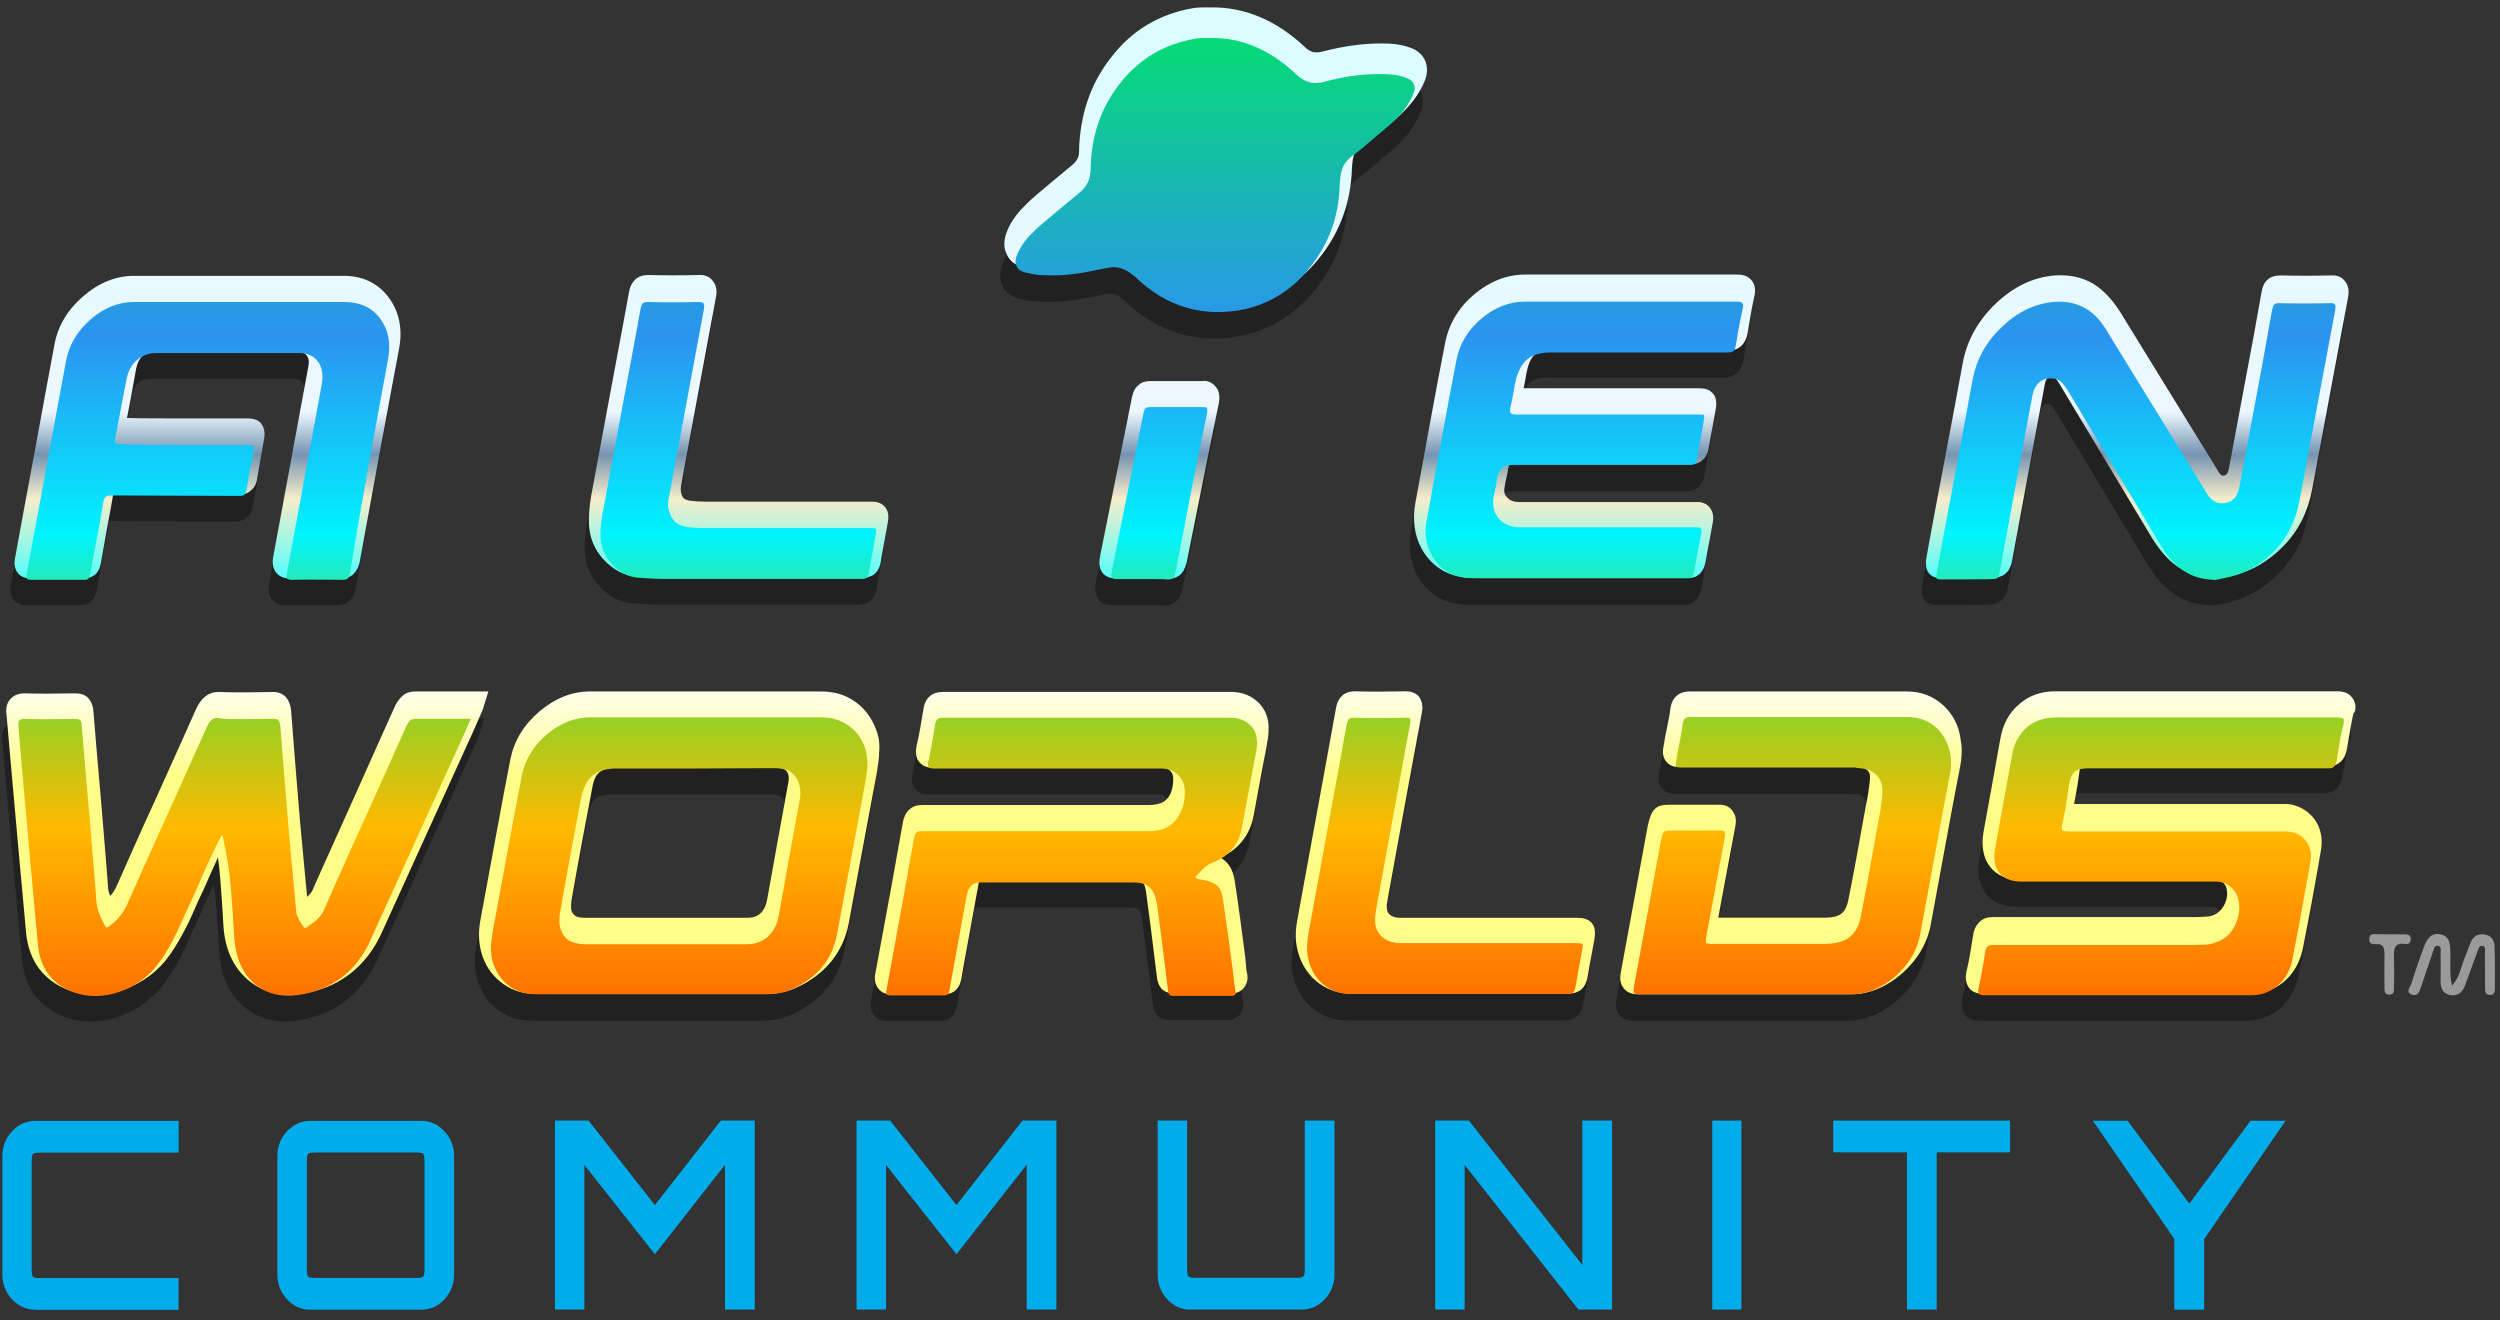 <svg width="142" height="75" viewBox="0 0 142 75" fill="none" xmlns="http://www.w3.org/2000/svg">
<rect x="0" y="0" width="142" height="75" fill="#333333" stroke="none"/>
<g id="aw logo">
<g id="Group">
<g id="Group_2">
<path id="Vector" d="M139.28 55.985C139.716 55.487 139.777 54.932 139.976 54.45C140.121 54.107 140.228 53.748 140.388 53.422C140.548 53.095 140.854 53.03 141.175 53.087C141.503 53.144 141.671 53.413 141.686 53.715C141.725 54.54 141.709 55.364 141.709 56.189C141.709 56.393 141.633 56.523 141.419 56.515C141.198 56.507 141.152 56.352 141.152 56.164C141.152 55.495 141.152 54.817 141.144 54.14C141.144 53.985 141.221 53.748 140.976 53.724C140.816 53.707 140.778 53.895 140.724 54.034C140.487 54.687 140.251 55.332 140.006 55.985C139.846 56.417 139.548 56.613 139.12 56.507C138.692 56.401 138.616 56.058 138.624 55.642C138.639 55.144 138.631 54.646 138.624 54.14C138.624 53.977 138.685 53.74 138.463 53.715C138.265 53.699 138.242 53.928 138.181 54.091C137.959 54.752 137.73 55.397 137.516 56.058C137.424 56.344 137.317 56.613 136.989 56.491C136.607 56.344 136.913 56.058 136.966 55.87C137.172 55.185 137.417 54.507 137.661 53.83C137.829 53.356 138.066 52.956 138.624 53.071C139.174 53.185 139.166 53.666 139.181 54.123C139.204 54.711 139.112 55.307 139.28 55.985Z" fill="#9B9A9A"/>
<path id="Vector_2" d="M135.781 53.07C136.064 53.07 136.347 53.07 136.622 53.07C136.813 53.07 136.942 53.144 136.927 53.372C136.912 53.568 136.79 53.642 136.637 53.617C135.934 53.503 135.965 53.984 135.98 54.49C135.995 55.013 135.988 55.535 135.98 56.066C135.98 56.262 135.995 56.49 135.72 56.498C135.445 56.507 135.438 56.294 135.438 56.09C135.43 55.495 135.43 54.89 135.438 54.294C135.445 53.911 135.422 53.584 134.934 53.625C134.727 53.642 134.544 53.584 134.575 53.299C134.605 52.997 134.834 53.07 135.01 53.062C135.27 53.062 135.529 53.07 135.781 53.07Z" fill="#9B9A9A"/>
</g>
<g id="Group_3">
<path id="Vector_3" d="M89.288 53.658H79.702C79.32 53.658 79.229 53.658 79.229 53.658C78.824 53.633 78.71 53.478 78.656 53.429C78.587 53.356 78.511 53.225 78.534 52.923C78.557 52.792 78.58 52.645 78.603 52.49C79.336 48.458 79.977 44.956 80.527 41.985C80.596 41.626 80.527 41.324 80.359 41.095C80.191 40.891 79.932 40.793 79.626 40.793C78.419 40.818 77.442 40.818 76.708 40.793C76.326 40.793 76.067 40.948 75.952 41.095C75.784 41.25 75.692 41.479 75.647 41.756C75.196 44.295 74.486 48.099 73.561 53.168C73.439 53.829 73.416 54.033 73.393 54.131C73.347 54.539 73.347 54.939 73.416 55.274C73.561 56.057 73.913 56.719 74.486 57.225C75.058 57.706 75.723 57.959 76.479 57.959C76.93 57.959 78.946 57.959 82.651 57.959C86.118 57.959 88.181 57.959 88.868 57.959H88.891C89.151 57.959 89.388 57.886 89.579 57.731C89.77 57.551 89.884 57.323 89.938 57.021C89.984 56.743 90.106 56.033 90.32 54.915C90.365 54.588 90.411 54.229 90.174 53.952C89.93 53.682 89.602 53.658 89.288 53.658Z" fill="#212121"/>
<path id="Vector_4" d="M71.132 41.324C70.75 40.997 70.253 40.817 69.68 40.817H61.515C57.222 40.817 54.534 40.817 53.327 40.817C53.021 40.817 52.785 40.891 52.594 41.046C52.38 41.225 52.258 41.479 52.212 41.805C52.09 42.564 51.975 43.25 51.83 43.862C51.738 44.295 51.807 44.646 52.021 44.85C52.258 45.103 52.563 45.127 52.808 45.127C54.045 45.127 56.795 45.127 61.233 45.127C63.723 45.127 65.22 45.127 65.716 45.127C65.953 45.127 66.121 45.176 66.236 45.307C66.304 45.38 66.404 45.486 66.404 45.764C66.404 46.123 66.335 46.45 66.19 46.703C66.067 46.907 65.93 47.029 65.762 47.111C65.571 47.184 65.334 47.242 65.052 47.242C60.301 47.242 55.962 47.242 52.166 47.242C51.883 47.242 51.669 47.291 51.478 47.446C51.265 47.601 51.12 47.854 51.051 48.205C50.669 50.36 50.15 53.249 49.485 56.8C49.462 56.931 49.393 57.306 49.607 57.608C49.729 57.788 49.943 57.992 50.363 57.992H50.386C51.387 57.992 52.38 57.992 53.38 57.992C53.762 57.992 53.976 57.837 54.091 57.715C54.236 57.559 54.328 57.355 54.373 57.078C54.419 56.751 54.755 54.972 55.343 51.723C55.366 51.625 55.366 51.592 55.389 51.568C55.412 51.568 55.435 51.543 55.511 51.543C60.331 51.543 63.226 51.543 64.173 51.543C64.532 51.543 64.647 51.641 64.67 51.641C64.739 51.69 64.815 51.87 64.861 52.196C65.006 53.266 65.22 54.882 65.479 57.045C65.502 57.298 65.602 57.502 65.716 57.657C65.838 57.788 66.052 57.935 66.404 57.935C67.71 57.935 68.825 57.935 69.68 57.935C70.2 57.959 70.414 57.657 70.513 57.478C70.658 57.2 70.635 56.923 70.582 56.743C70.559 56.645 70.536 56.49 70.536 56.335C70.513 56.082 70.49 55.902 70.49 55.853L70.207 53.723C70.085 52.882 69.994 52.147 69.902 51.592C69.833 51.111 69.665 50.703 69.382 50.45C69.291 50.376 69.192 50.294 69.1 50.221C70.123 49.764 70.765 48.931 70.971 47.837C71.33 45.886 71.567 44.589 71.682 44.033C71.727 43.756 71.75 43.576 71.773 43.527V43.478C71.819 43.225 71.819 42.997 71.819 42.768C71.796 42.189 71.559 41.683 71.132 41.324Z" fill="#212121"/>
<path id="Vector_5" d="M110.103 41.552C109.53 41.046 108.866 40.793 108.064 40.793C107.613 40.793 105.551 40.793 101.938 40.793C98.684 40.793 96.668 40.793 95.743 40.793C95.438 40.793 95.201 40.866 95.01 41.022C94.796 41.201 94.674 41.454 94.628 41.805C94.605 42.058 94.537 42.385 94.46 42.768C94.414 42.997 94.338 43.324 94.269 43.781C94.2 44.107 94.147 44.466 94.391 44.768C94.636 45.07 94.964 45.095 95.27 45.095H105.07C105.215 45.095 105.306 45.095 105.329 45.095C105.566 45.119 105.757 45.168 105.849 45.299C105.895 45.348 105.994 45.429 105.971 45.756C105.948 45.985 105.925 46.238 105.879 46.515C105.856 46.67 105.81 46.923 105.734 47.299C105.352 49.429 105.024 51.258 104.734 52.678C104.611 53.258 104.352 53.543 103.809 53.617C103.641 53.641 103.45 53.641 103.267 53.641H97.355L98.325 48.442C98.348 48.311 98.417 47.935 98.203 47.633C98.081 47.429 97.844 47.201 97.347 47.225C96.988 47.225 96.538 47.225 96.018 47.225C95.422 47.225 94.972 47.225 94.666 47.225C94.261 47.225 93.979 47.25 93.765 47.454C93.551 47.658 93.46 47.96 93.36 48.368L91.817 56.711C91.794 56.866 91.695 57.29 91.962 57.625C92.222 57.984 92.65 57.984 92.795 57.984C94.575 57.984 98.631 57.984 104.879 57.984C105.925 57.984 106.895 57.576 107.796 56.792C108.675 56.008 109.248 55.045 109.431 53.952C110.118 50.246 110.615 47.486 110.974 45.633C111.119 44.874 111.142 44.744 111.142 44.695C111.188 44.287 111.188 43.911 111.119 43.552C111.035 42.719 110.676 42.058 110.103 41.552Z" fill="#212121"/>
<path id="Vector_6" d="M133.368 41.152C133.108 40.793 132.658 40.793 132.512 40.793C131.611 40.793 128.976 40.793 124.416 40.793H116.487C115.678 40.793 114.99 41.046 114.448 41.528C113.875 42.009 113.524 42.67 113.379 43.503C113.165 44.67 112.859 46.442 112.432 48.752C112.286 49.593 112.409 50.246 112.791 50.752C113.172 51.258 113.791 51.511 114.57 51.511H123.782C124.874 51.511 125.47 51.511 125.608 51.511C125.776 51.511 125.913 51.56 126.012 51.641C126.104 51.715 126.18 51.821 126.226 51.968C126.295 52.27 126.272 52.547 126.135 52.858C125.989 53.16 125.798 53.364 125.516 53.494C125.394 53.543 125.233 53.592 125.065 53.592C124.996 53.592 124.828 53.617 124.447 53.617H118.703C116.403 53.617 114.502 53.617 112.959 53.617C112.653 53.617 112.416 53.69 112.225 53.87C112.034 54.05 111.889 54.278 111.843 54.605C111.698 55.519 111.584 56.229 111.462 56.686C111.37 57.119 111.439 57.445 111.652 57.698C111.889 57.951 112.225 57.976 112.439 57.976C114.67 57.976 119.749 57.976 127.563 57.976C128.296 57.976 128.938 57.747 129.488 57.29C130.03 56.833 130.389 56.196 130.557 55.437C130.863 53.919 131.222 52.009 131.604 49.756C131.695 49.144 131.581 48.564 131.245 48.082C130.908 47.625 130.435 47.323 129.87 47.217C129.747 47.193 129.61 47.193 129.465 47.193H129.129C123.293 47.193 119.489 47.193 117.572 47.193C117.664 46.736 117.763 46.181 117.855 45.495C117.878 45.266 117.923 45.136 117.946 45.111C117.992 45.087 118.091 45.062 118.305 45.062C125.096 45.062 129.679 45.062 131.932 45.062C132.268 45.062 132.528 44.964 132.719 44.785C132.91 44.605 133.024 44.352 133.078 44.026C133.223 43.136 133.337 42.474 133.437 42.05C133.559 41.96 133.651 41.503 133.368 41.152Z" fill="#212121"/>
<path id="Vector_7" d="M80.504 32.679C80.84 33.292 81.291 33.716 81.833 34.002C82.307 34.23 82.88 34.361 83.498 34.361H95.651C95.674 34.361 95.674 34.361 95.697 34.361C95.979 34.361 96.193 34.23 96.292 34.133C96.46 33.977 96.575 33.773 96.629 33.496C96.796 32.557 96.934 31.822 97.033 31.292C97.056 31.161 97.156 30.737 96.911 30.402C96.743 30.149 96.46 30.018 96.079 30.043C95.536 30.043 93.038 30.043 88.723 30.043H86.065C85.759 30.043 85.546 29.969 85.377 29.79C85.232 29.659 85.186 29.512 85.209 29.284C85.209 29.259 85.232 29.129 85.278 28.9C85.347 28.623 85.37 28.443 85.4 28.32C85.423 28.092 85.469 27.994 85.492 27.937C85.538 27.912 85.637 27.912 85.851 27.912C91.053 27.912 94.276 27.912 95.727 27.912C96.01 27.912 96.247 27.839 96.438 27.684C96.583 27.553 96.774 27.357 96.82 26.949C96.965 26.166 97.079 25.504 97.178 24.974C97.247 24.647 97.347 24.133 97.01 23.831C96.796 23.602 96.514 23.578 96.109 23.578C92.504 23.578 89.227 23.578 86.309 23.578C86.332 23.504 86.332 23.423 86.355 23.349L86.477 22.664C86.569 22.207 86.714 21.88 86.905 21.701C87.096 21.545 87.424 21.447 87.852 21.447C92.84 21.447 96.231 21.447 97.889 21.447C98.225 21.447 98.485 21.349 98.698 21.145C98.867 20.966 98.981 20.737 99.034 20.411C99.157 19.627 99.271 18.966 99.394 18.435C99.539 17.88 99.371 17.57 99.225 17.423C98.989 17.146 98.653 17.121 98.416 17.121C97.514 17.121 95.452 17.121 92.29 17.121H86.401C85.355 17.121 84.384 17.505 83.506 18.239C82.628 18.974 82.055 19.913 81.841 21.031C81.604 22.223 81.322 23.749 80.985 25.57C80.466 28.435 80.176 29.961 80.153 30.108C79.985 31.08 80.099 31.945 80.504 32.679Z" fill="#212121"/>
<path id="Vector_8" d="M57.819 16.949C58.178 17.047 58.553 17.104 58.958 17.129C59.553 17.178 60.195 17.153 60.905 17.055C61.379 16.982 61.998 16.876 62.754 16.729C62.968 16.68 63.158 16.68 63.327 16.729C63.495 16.778 63.663 16.884 63.846 17.055C64.816 17.994 65.885 18.631 67.023 18.957C67.665 19.137 68.307 19.235 68.971 19.235C69.544 19.235 70.109 19.161 70.682 19.031C72.317 18.647 73.722 17.741 74.814 16.312C75.907 14.892 76.48 13.268 76.548 11.464C76.571 10.982 76.617 10.778 76.64 10.704C76.686 10.525 76.785 10.402 76.923 10.296C77.228 10.068 77.61 9.766 78.015 9.431C78.252 9.227 78.588 8.949 79.061 8.541C79.794 7.905 80.344 7.219 80.673 6.435C80.887 5.954 80.818 5.546 80.742 5.317C80.65 5.088 80.459 4.762 79.986 4.558C79.604 4.403 79.176 4.305 78.656 4.28C77.495 4.231 76.212 4.378 74.86 4.737C74.669 4.786 74.501 4.786 74.341 4.762C74.196 4.713 74.035 4.631 73.89 4.484C72.278 2.966 70.476 2.199 68.551 2.223H68.078C67.864 2.223 67.673 2.248 67.505 2.272C65.633 2.599 64.06 3.513 62.876 5.064C61.692 6.558 61.096 8.362 61.05 10.419C61.05 10.721 60.928 10.949 60.691 11.153C59.767 11.912 59.08 12.5 58.629 12.876C58.247 13.202 57.942 13.512 57.705 13.765C57.369 14.149 57.109 14.549 56.949 14.982C56.735 15.512 56.803 15.945 56.926 16.198C57.033 16.443 57.269 16.794 57.819 16.949Z" fill="#212121"/>
<path id="Vector_9" d="M109.988 34.352C110.156 34.352 110.676 34.352 111.508 34.352C112.15 34.352 112.692 34.352 113.097 34.328C113.479 34.303 113.693 34.123 113.83 33.944C113.922 33.789 113.998 33.642 114.044 33.413L114.564 30.597C115.159 27.373 115.61 24.94 115.915 23.316C115.961 23.087 116.038 23.014 116.061 23.014C116.084 22.989 116.152 22.94 116.397 22.965C116.42 22.965 116.443 22.965 116.519 23.014C116.542 23.038 116.611 23.112 116.733 23.316L122.003 32.091C122.431 32.777 122.904 33.332 123.424 33.691C124.02 34.123 124.707 34.352 125.486 34.377C125.532 34.377 125.578 34.377 125.654 34.377C125.746 34.377 125.868 34.377 125.96 34.352C126.028 34.328 126.151 34.303 126.319 34.279C127.503 34.05 128.549 33.471 129.427 32.581C130.306 31.691 130.848 30.605 131.093 29.332C131.329 28.091 131.497 27.177 131.612 26.565L133.132 18.418C133.201 18.059 133.155 17.757 132.987 17.528C132.796 17.275 132.536 17.145 132.154 17.169C131.154 17.194 130.184 17.194 129.305 17.169C129 17.169 128.732 17.243 128.549 17.422L128.526 17.447C128.358 17.602 128.266 17.831 128.221 18.108C127.915 19.855 127.648 21.308 127.434 22.418L126.365 28.148C126.296 28.475 126.197 28.508 126.105 28.532C126.036 28.556 125.914 28.581 125.746 28.279C125.624 28.075 125.463 27.797 125.272 27.495C125.013 27.063 124.845 26.81 124.799 26.736L120.193 19.251C119.742 18.541 119.246 18.01 118.673 17.651C118.031 17.267 117.298 17.12 116.488 17.169C115.251 17.267 114.136 17.806 113.12 18.769C112.119 19.732 111.485 20.851 111.249 22.14C111.18 22.524 110.653 25.389 109.637 30.736C109.377 32.083 109.255 32.842 109.209 33.071C109.163 33.324 109.14 33.454 109.163 33.601C109.156 33.993 109.438 34.377 109.988 34.352Z" fill="#212121"/>
<path id="Vector_10" d="M27.502 40.793H26.456C25.768 40.793 25.249 40.793 24.913 40.793C24.317 40.793 23.798 40.793 23.393 40.793C23.11 40.793 22.874 40.842 22.683 40.997C22.515 41.128 22.377 41.299 22.232 41.552C21.827 42.442 21.048 44.189 19.879 46.801C18.909 48.98 18.1 50.735 17.527 52.05C17.481 52.18 17.382 52.278 17.267 52.409C17.267 52.409 17.244 52.433 17.221 52.458C17.198 52.409 17.198 52.384 17.198 52.384L16.794 48.05C16.648 46.376 16.488 44.295 16.297 41.887C16.274 41.56 16.175 41.332 16.015 41.128C15.823 40.924 15.564 40.801 15.205 40.826C14.021 40.85 13.066 40.85 12.333 40.826C11.974 40.801 11.691 40.875 11.454 41.054C11.241 41.209 11.05 41.462 10.912 41.764C10.439 42.834 9.675 44.532 8.659 46.785C7.658 48.964 6.925 50.637 6.406 51.805C6.314 52.033 6.169 52.237 6.024 52.417C5.955 52.237 5.902 52.09 5.902 51.96C5.856 51.152 5.711 49.625 5.543 47.47C5.329 45.013 5.161 43.136 5.069 41.911C5.046 41.585 4.924 41.332 4.763 41.152C4.572 40.973 4.336 40.899 4.03 40.899C2.823 40.924 1.869 40.924 1.158 40.899C0.685 40.899 0.448 41.103 0.303 41.283C0.066 41.585 0.112 41.993 0.135 42.123C0.18 42.654 0.257 43.495 0.349 44.581L0.822 49.878C1.036 52.213 1.181 53.756 1.25 54.547C1.418 56.123 2.25 57.233 3.694 57.772C4.168 57.951 4.641 58.025 5.168 58.025C5.688 58.025 6.26 57.927 6.803 57.723C7.872 57.339 8.751 56.686 9.415 55.747C9.774 55.241 10.148 54.58 10.53 53.796C10.912 52.931 11.195 52.303 11.409 51.87C11.714 51.135 11.982 50.605 12.142 50.221C12.188 50.548 12.234 50.931 12.264 51.315C12.31 51.927 12.386 52.866 12.455 54.131C12.547 55.453 13.028 56.49 13.876 57.2C14.685 57.861 15.655 58.139 16.794 57.984C17.863 57.829 18.787 57.478 19.597 56.866C20.407 56.253 21.048 55.421 21.499 54.376L26.723 42.883C26.792 42.728 26.937 42.377 27.174 41.846L27.502 40.793Z" fill="#212121"/>
<path id="Vector_11" d="M68.047 23.161C67.076 23.161 66.099 23.161 65.129 23.161C64.869 23.161 64.632 23.21 64.464 23.365C64.25 23.52 64.128 23.748 64.059 24.075C64.014 24.303 63.655 26.132 62.944 29.634L62.257 33.062C62.188 33.421 62.165 33.772 62.402 34.074C62.639 34.352 62.975 34.377 63.28 34.377H64.632C64.8 34.377 65.037 34.377 65.343 34.377C65.602 34.377 65.816 34.376 66.007 34.401C66.03 34.401 66.053 34.401 66.099 34.401C66.359 34.401 66.595 34.328 66.786 34.172C66.977 34.017 67.092 33.764 67.168 33.462C67.879 29.887 68.497 26.842 68.994 24.41C69.085 23.904 68.948 23.626 68.803 23.471C68.543 23.136 68.161 23.136 68.047 23.161Z" fill="#212121"/>
<path id="Vector_12" d="M34.056 33.307C34.599 33.887 35.217 34.222 35.928 34.271C36.524 34.32 37.112 34.344 37.662 34.344C38.234 34.344 39.961 34.344 42.833 34.344C46.11 34.344 48.057 34.344 48.722 34.344C48.959 34.344 49.15 34.295 49.34 34.189C49.509 34.091 49.722 33.862 49.791 33.43C49.814 33.226 49.959 32.491 50.173 31.299C50.219 31.046 50.295 30.638 50.051 30.336C49.814 30.01 49.409 30.01 49.172 30.01H40.61C40.136 30.01 39.877 30.01 39.778 30.01C39.472 30.01 39.205 29.985 38.991 29.961C38.8 29.936 38.685 29.887 38.609 29.83C38.517 29.757 38.464 29.577 38.441 29.446C38.441 29.397 38.418 29.316 38.441 29.193C38.441 29.144 38.464 28.989 38.51 28.761C38.914 26.557 39.556 23.079 40.434 18.361C40.503 18.002 40.434 17.7 40.266 17.496C40.144 17.316 39.907 17.112 39.457 17.137C38.456 17.161 37.486 17.161 36.608 17.137C36.302 17.137 36.035 17.21 35.851 17.39L35.828 17.414C35.66 17.569 35.546 17.798 35.492 18.1C35.324 19.014 35.019 20.712 34.545 23.202C34.141 25.357 33.835 27.055 33.598 28.304C33.552 28.606 33.453 29.063 33.338 29.699C33.247 30.279 33.193 30.818 33.216 31.275C33.247 32.067 33.529 32.752 34.056 33.307Z" fill="#212121"/>
<path id="Vector_13" d="M0.845 34.149L0.868 34.174C1.082 34.353 1.341 34.378 1.509 34.378C3.006 34.378 3.999 34.378 4.526 34.378C4.809 34.378 5.046 34.28 5.214 34.125C5.359 33.97 5.451 33.766 5.496 33.488C5.565 33.08 5.687 32.419 5.855 31.456C6.001 30.696 6.115 30.084 6.192 29.603C7.803 29.603 10.179 29.627 13.31 29.627C13.593 29.627 13.83 29.554 13.998 29.398C14.212 29.243 14.334 28.99 14.38 28.664C14.448 28.231 14.571 27.546 14.739 26.607C14.807 26.28 14.83 25.897 14.617 25.619L14.594 25.57C14.357 25.317 14.051 25.293 13.715 25.293C13.356 25.293 12.149 25.293 10.11 25.293C8.873 25.293 7.834 25.293 6.978 25.268C7.07 24.762 7.261 23.823 7.498 22.452C7.566 22.15 7.666 21.921 7.857 21.742C8.048 21.587 8.262 21.513 8.567 21.513C12.127 21.513 14.861 21.513 16.641 21.513C17.046 21.513 17.137 21.668 17.183 21.717C17.252 21.815 17.351 21.97 17.275 22.354C16.61 25.954 15.946 29.586 15.281 33.162C15.258 33.292 15.189 33.692 15.426 34.027C15.594 34.255 15.877 34.386 16.236 34.386C17.328 34.361 18.298 34.386 19.085 34.386C19.39 34.386 19.658 34.312 19.841 34.133L19.864 34.108C20.032 33.929 20.147 33.7 20.2 33.423C21.025 28.819 21.781 24.738 22.423 21.309C22.637 20.191 22.423 19.203 21.827 18.395C21.208 17.587 20.353 17.179 19.284 17.179H7.368C6.344 17.179 5.374 17.562 4.473 18.346C3.595 19.105 3.022 20.044 2.838 21.138C2.624 22.305 2.243 24.305 1.723 27.178C1.25 29.741 0.868 31.741 0.608 33.219C0.516 33.692 0.684 33.994 0.845 34.149Z" fill="#212121"/>
<path id="Vector_14" d="M49.531 42.972C49.271 42.287 48.867 41.732 48.294 41.348C47.751 40.964 47.11 40.793 46.392 40.793H33.269C32.246 40.793 31.299 41.177 30.42 41.911C29.519 42.67 28.969 43.585 28.755 44.63C28.541 45.723 28.259 47.193 27.923 49.046C27.518 51.225 27.258 52.694 27.113 53.437C27.021 53.894 26.968 54.278 26.968 54.58C26.968 55.037 27.037 55.47 27.182 55.87C27.418 56.531 27.823 57.037 28.366 57.421C28.908 57.804 29.527 57.976 30.237 57.976C37.455 57.976 41.771 57.976 43.222 57.976C43.909 57.976 44.528 57.845 45.047 57.592C46.659 56.833 47.637 55.617 47.965 53.992C48.271 52.343 48.821 49.429 49.577 45.34C49.646 44.907 49.699 44.532 49.699 44.221C49.745 43.789 49.676 43.356 49.531 42.972ZM44.52 46.066C44.07 48.556 43.665 50.76 43.337 52.613C43.268 52.972 43.145 53.225 42.955 53.396C42.764 53.576 42.504 53.65 42.168 53.65C39.342 53.65 36.256 53.65 33.002 53.65C32.719 53.65 32.574 53.6 32.505 53.576C32.414 53.527 32.315 53.445 32.269 53.347C32.223 53.274 32.2 53.192 32.2 53.094V53.07C32.2 52.996 32.2 52.866 32.223 52.662C32.628 50.352 33.032 48.197 33.407 46.246C33.475 45.813 33.621 45.536 33.812 45.38C34.003 45.225 34.308 45.127 34.713 45.127H39.25C41.816 45.127 43.329 45.127 43.856 45.127C44.429 45.127 44.498 45.38 44.543 45.536C44.543 45.666 44.566 45.838 44.52 46.066Z" fill="#212121"/>
<path id="Vector_15" d="M89.525 52.131H79.939C79.557 52.131 79.465 52.131 79.465 52.131C79.06 52.107 78.946 51.952 78.892 51.903C78.824 51.829 78.747 51.699 78.77 51.397C78.793 51.266 78.816 51.119 78.839 50.964C79.572 46.931 80.214 43.43 80.764 40.458C80.832 40.099 80.764 39.797 80.596 39.569C80.428 39.365 80.168 39.267 79.862 39.267C78.656 39.291 77.678 39.291 76.945 39.267C76.563 39.267 76.303 39.422 76.188 39.569C76.02 39.724 75.929 39.952 75.883 40.23C75.432 42.769 74.722 46.572 73.798 51.642C73.675 52.303 73.653 52.507 73.63 52.605C73.584 53.013 73.584 53.413 73.653 53.748C73.798 54.531 74.149 55.192 74.722 55.698C75.295 56.18 75.959 56.433 76.715 56.433C77.166 56.433 79.183 56.433 82.887 56.433C86.355 56.433 88.417 56.433 89.105 56.433H89.128C89.387 56.433 89.624 56.36 89.815 56.205C90.006 56.025 90.121 55.796 90.174 55.494C90.22 55.217 90.342 54.507 90.556 53.388C90.602 53.062 90.648 52.703 90.411 52.425C90.166 52.156 89.838 52.131 89.525 52.131Z" fill="url(#paint0_linear_12_502)"/>
<path id="Vector_16" d="M71.369 39.806C70.987 39.479 70.491 39.3 69.918 39.3H61.752C57.46 39.3 54.771 39.3 53.564 39.3C53.259 39.3 53.022 39.373 52.831 39.528C52.617 39.708 52.495 39.961 52.449 40.288C52.327 41.047 52.212 41.732 52.067 42.344C51.975 42.777 52.044 43.128 52.258 43.332C52.495 43.585 52.8 43.61 53.045 43.61C54.282 43.61 57.032 43.61 61.47 43.61C63.96 43.61 65.457 43.61 65.954 43.61C66.19 43.61 66.358 43.659 66.473 43.789C66.542 43.863 66.641 43.969 66.641 44.246C66.641 44.606 66.572 44.932 66.427 45.185C66.305 45.389 66.167 45.512 65.999 45.593C65.808 45.667 65.572 45.724 65.289 45.724C60.538 45.724 56.2 45.724 52.403 45.724C52.121 45.724 51.907 45.773 51.716 45.928C51.502 46.083 51.357 46.336 51.288 46.687C50.906 48.842 50.387 51.732 49.722 55.283C49.699 55.413 49.631 55.789 49.844 56.091C49.967 56.27 50.181 56.474 50.601 56.474H50.624C51.624 56.474 52.617 56.474 53.618 56.474C54 56.474 54.214 56.319 54.328 56.197C54.473 56.042 54.565 55.838 54.611 55.56C54.657 55.234 54.993 53.454 55.581 50.205C55.604 50.107 55.604 50.075 55.627 50.05C55.65 50.05 55.672 50.026 55.749 50.026C60.569 50.026 63.463 50.026 64.411 50.026C64.77 50.026 64.884 50.124 64.907 50.124C64.976 50.173 65.052 50.352 65.098 50.679C65.243 51.748 65.457 53.364 65.717 55.528C65.74 55.781 65.839 55.985 65.954 56.14C66.076 56.27 66.29 56.417 66.641 56.417C67.947 56.417 69.062 56.417 69.918 56.417C70.437 56.442 70.651 56.14 70.75 55.96C70.895 55.683 70.873 55.405 70.819 55.225C70.796 55.128 70.773 54.972 70.773 54.817C70.75 54.564 70.727 54.385 70.727 54.336L70.445 52.205C70.323 51.364 70.231 50.63 70.139 50.075C70.07 49.593 69.902 49.185 69.62 48.932C69.528 48.858 69.429 48.777 69.337 48.703C70.361 48.246 71.002 47.414 71.209 46.32C71.568 44.369 71.804 43.071 71.919 42.516C71.965 42.238 71.988 42.059 72.011 42.01V41.961C72.056 41.708 72.056 41.479 72.056 41.251C72.034 40.671 71.797 40.157 71.369 39.806Z" fill="url(#paint1_linear_12_502)"/>
<path id="Vector_17" d="M110.347 40.035C109.774 39.528 109.109 39.275 108.307 39.275C107.856 39.275 105.794 39.275 102.181 39.275C98.927 39.275 96.911 39.275 95.987 39.275C95.681 39.275 95.444 39.349 95.253 39.504C95.04 39.684 94.917 39.937 94.871 40.288C94.849 40.541 94.78 40.867 94.703 41.251C94.658 41.479 94.581 41.806 94.513 42.263C94.444 42.59 94.39 42.949 94.635 43.251C94.871 43.553 95.207 43.577 95.513 43.577H105.313C105.458 43.577 105.55 43.577 105.573 43.577C105.809 43.602 106 43.651 106.092 43.781C106.138 43.83 106.237 43.912 106.214 44.238C106.191 44.467 106.168 44.72 106.123 44.998C106.1 45.153 106.054 45.406 105.977 45.781C105.596 47.912 105.267 49.74 104.977 51.16C104.855 51.74 104.595 52.026 104.053 52.099C103.885 52.124 103.694 52.124 103.51 52.124H97.598L98.568 46.924C98.591 46.793 98.66 46.418 98.446 46.116C98.324 45.912 98.087 45.683 97.591 45.708C97.232 45.708 96.781 45.708 96.262 45.708C95.666 45.708 95.215 45.708 94.91 45.708C94.505 45.708 94.222 45.732 94.008 45.936C93.794 46.14 93.703 46.442 93.603 46.85L92.068 55.201C92.045 55.356 91.946 55.781 92.213 56.115C92.473 56.474 92.901 56.474 93.046 56.474C94.826 56.474 98.882 56.474 105.13 56.474C106.176 56.474 107.146 56.066 108.047 55.283C108.926 54.499 109.499 53.536 109.682 52.442C110.369 48.736 110.866 45.977 111.225 44.124C111.37 43.365 111.393 43.234 111.393 43.185C111.439 42.777 111.439 42.402 111.37 42.043C111.271 41.202 110.912 40.541 110.347 40.035Z" fill="url(#paint2_linear_12_502)"/>
<path id="Vector_18" d="M133.605 39.626C133.346 39.267 132.895 39.267 132.75 39.267C131.848 39.267 129.213 39.267 124.653 39.267H116.725C115.915 39.267 115.228 39.52 114.685 40.001C114.113 40.483 113.761 41.144 113.616 41.977C113.402 43.144 113.097 44.915 112.669 47.225C112.524 48.066 112.646 48.719 113.028 49.225C113.41 49.731 114.028 49.984 114.808 49.984H124.019C125.112 49.984 125.707 49.984 125.845 49.984C126.013 49.984 126.15 50.033 126.25 50.115C126.341 50.188 126.418 50.295 126.464 50.442C126.532 50.744 126.509 51.021 126.372 51.331C126.227 51.633 126.036 51.837 125.753 51.968C125.631 52.017 125.471 52.066 125.303 52.066C125.234 52.066 125.066 52.09 124.684 52.09H118.94C116.641 52.09 114.739 52.09 113.196 52.09C112.89 52.09 112.654 52.164 112.463 52.343C112.272 52.523 112.127 52.752 112.081 53.078C111.936 53.992 111.821 54.703 111.699 55.16C111.607 55.592 111.676 55.919 111.89 56.172C112.127 56.425 112.463 56.449 112.677 56.449C114.907 56.449 119.986 56.449 127.8 56.449C128.533 56.449 129.175 56.221 129.725 55.764C130.267 55.307 130.626 54.67 130.794 53.911C131.1 52.392 131.459 50.482 131.841 48.229C131.932 47.617 131.818 47.038 131.482 46.556C131.146 46.099 130.672 45.797 130.107 45.691C129.985 45.666 129.847 45.666 129.702 45.666H129.366C123.53 45.666 119.727 45.666 117.809 45.666C117.901 45.209 118 44.654 118.092 43.968C118.115 43.74 118.161 43.609 118.184 43.585C118.23 43.56 118.329 43.536 118.543 43.536C125.333 43.536 129.916 43.536 132.169 43.536C132.505 43.536 132.765 43.438 132.956 43.258C133.147 43.079 133.262 42.826 133.315 42.499C133.46 41.609 133.575 40.948 133.674 40.524C133.796 40.442 133.888 39.985 133.605 39.626Z" fill="url(#paint3_linear_12_502)"/>
<path id="Vector_19" d="M80.741 31.153C81.077 31.765 81.528 32.19 82.07 32.475C82.544 32.704 83.117 32.835 83.735 32.835H95.888C95.911 32.835 95.911 32.835 95.933 32.835C96.216 32.835 96.43 32.704 96.529 32.606C96.697 32.451 96.812 32.247 96.865 31.969C97.033 31.031 97.171 30.296 97.27 29.765C97.293 29.635 97.392 29.21 97.148 28.876C96.98 28.623 96.697 28.492 96.315 28.517C95.773 28.517 93.275 28.517 88.96 28.517H86.302C85.996 28.517 85.782 28.443 85.614 28.264C85.469 28.133 85.423 27.986 85.446 27.757C85.446 27.733 85.469 27.602 85.515 27.374C85.584 27.096 85.607 26.917 85.637 26.794C85.66 26.566 85.706 26.468 85.729 26.41C85.775 26.386 85.874 26.386 86.088 26.386C91.29 26.386 94.513 26.386 95.964 26.386C96.247 26.386 96.484 26.313 96.674 26.157C96.82 26.027 97.01 25.831 97.056 25.423C97.201 24.639 97.316 23.978 97.415 23.447C97.484 23.121 97.583 22.607 97.247 22.305C97.033 22.076 96.751 22.052 96.346 22.052C92.741 22.052 89.464 22.052 86.546 22.052C86.569 21.978 86.569 21.896 86.592 21.823L86.714 21.137C86.806 20.68 86.951 20.354 87.142 20.174C87.333 20.019 87.661 19.921 88.089 19.921C93.077 19.921 96.468 19.921 98.126 19.921C98.462 19.921 98.722 19.823 98.935 19.619C99.103 19.439 99.218 19.211 99.271 18.884C99.394 18.101 99.508 17.439 99.63 16.909C99.776 16.354 99.608 16.044 99.462 15.897C99.226 15.619 98.889 15.595 98.653 15.595C97.751 15.595 95.689 15.595 92.527 15.595H86.638C85.591 15.595 84.621 15.978 83.743 16.713C82.865 17.448 82.292 18.386 82.078 19.505C81.841 20.697 81.558 22.223 81.222 24.043C80.703 26.908 80.413 28.435 80.39 28.582C80.222 29.553 80.344 30.419 80.741 31.153Z" fill="url(#paint4_linear_12_502)"/>
<path id="Vector_20" d="M58.056 15.145C58.415 15.243 58.789 15.3 59.194 15.325C59.79 15.374 60.431 15.349 61.142 15.251C61.615 15.178 62.234 15.072 62.99 14.925C63.204 14.876 63.395 14.876 63.563 14.925C63.731 14.974 63.899 15.08 64.082 15.251C65.052 16.19 66.122 16.827 67.26 17.153C67.901 17.333 68.543 17.431 69.207 17.431C69.78 17.431 70.346 17.357 70.918 17.227C72.553 16.843 73.959 15.937 75.051 14.509C76.143 13.088 76.716 11.464 76.785 9.66C76.808 9.178 76.853 8.974 76.876 8.901C76.922 8.721 77.021 8.599 77.159 8.493C77.464 8.264 77.846 7.962 78.251 7.627C78.488 7.423 78.824 7.146 79.298 6.738C80.031 6.101 80.581 5.415 80.909 4.632C81.123 4.15 81.054 3.742 80.978 3.513C80.886 3.285 80.695 2.958 80.222 2.754C79.84 2.599 79.412 2.501 78.893 2.477C77.732 2.428 76.448 2.575 75.097 2.934C74.906 2.983 74.738 2.983 74.577 2.958C74.432 2.909 74.272 2.828 74.126 2.681C72.515 1.162 70.712 0.395 68.787 0.42H68.314C68.1 0.42 67.909 0.444 67.741 0.468C65.87 0.795 64.296 1.709 63.112 3.26C61.928 4.754 61.333 6.558 61.287 8.615C61.287 8.917 61.164 9.146 60.928 9.35C60.003 10.109 59.316 10.697 58.865 11.072C58.483 11.399 58.178 11.709 57.941 11.962C57.605 12.345 57.345 12.745 57.185 13.178C56.971 13.709 57.04 14.141 57.162 14.394C57.269 14.664 57.506 15.023 58.056 15.145Z" fill="url(#paint5_linear_12_502)"/>
<path id="Vector_21" d="M110.225 32.827C110.393 32.827 110.912 32.827 111.745 32.827C112.386 32.827 112.928 32.827 113.333 32.802C113.715 32.778 113.929 32.598 114.067 32.419C114.158 32.264 114.235 32.117 114.28 31.888L114.8 29.072C115.396 25.847 115.846 23.415 116.152 21.791C116.198 21.562 116.274 21.488 116.297 21.488C116.32 21.464 116.389 21.415 116.633 21.439C116.656 21.439 116.679 21.439 116.755 21.488C116.778 21.513 116.847 21.586 116.969 21.791L122.239 30.566C122.667 31.251 123.141 31.806 123.66 32.166C124.256 32.598 124.943 32.827 125.722 32.851C125.768 32.851 125.814 32.851 125.891 32.851C125.982 32.851 126.104 32.851 126.196 32.827C126.265 32.802 126.387 32.778 126.555 32.753C127.739 32.525 128.785 31.945 129.664 31.055C130.542 30.166 131.085 29.08 131.329 27.806C131.566 26.566 131.734 25.651 131.848 25.039L133.368 16.893C133.437 16.534 133.391 16.232 133.223 16.003C133.032 15.75 132.773 15.619 132.391 15.644C131.39 15.668 130.42 15.668 129.542 15.644C129.236 15.644 128.969 15.717 128.785 15.897L128.763 15.921C128.594 16.076 128.503 16.305 128.457 16.583C128.151 18.329 127.884 19.782 127.67 20.893L126.601 26.623C126.532 26.949 126.433 26.982 126.341 27.007C126.272 27.031 126.15 27.055 125.982 26.753C125.86 26.549 125.7 26.272 125.509 25.97C125.249 25.537 125.081 25.284 125.035 25.211L120.429 17.725C119.979 17.015 119.482 16.485 118.909 16.125C118.268 15.742 117.534 15.595 116.725 15.644C115.487 15.742 114.372 16.281 113.356 17.244C112.356 18.207 111.722 19.325 111.485 20.615C111.416 20.999 110.889 23.864 109.873 29.21C109.613 30.557 109.491 31.317 109.445 31.545C109.4 31.798 109.377 31.929 109.4 32.076C109.392 32.476 109.682 32.851 110.225 32.827Z" fill="url(#paint6_linear_12_502)"/>
<path id="Vector_22" d="M27.74 39.275H26.693C26.006 39.275 25.486 39.275 25.15 39.275C24.555 39.275 24.035 39.275 23.63 39.275C23.348 39.275 23.111 39.324 22.92 39.48C22.752 39.61 22.614 39.782 22.469 40.035C22.064 40.924 21.285 42.671 20.117 45.283C19.147 47.463 18.337 49.218 17.764 50.532C17.718 50.663 17.619 50.761 17.505 50.891C17.505 50.891 17.482 50.916 17.459 50.94C17.436 50.891 17.436 50.867 17.436 50.867L17.031 46.532C16.886 44.859 16.725 42.777 16.534 40.369C16.512 40.043 16.412 39.814 16.252 39.61C16.061 39.406 15.801 39.284 15.442 39.308C14.258 39.333 13.303 39.333 12.57 39.308C12.211 39.284 11.929 39.357 11.692 39.537C11.478 39.692 11.287 39.945 11.149 40.247C10.676 41.316 9.912 43.014 8.896 45.267C7.896 47.446 7.162 49.12 6.643 50.287C6.551 50.516 6.406 50.72 6.261 50.899C6.192 50.72 6.139 50.573 6.139 50.442C6.093 49.634 5.948 48.108 5.78 45.953C5.566 43.496 5.398 41.618 5.306 40.394C5.283 40.067 5.161 39.814 5.001 39.635C4.81 39.455 4.573 39.382 4.267 39.382C3.061 39.406 2.106 39.406 1.395 39.382C0.922 39.382 0.685 39.586 0.54 39.765C0.303 40.067 0.349 40.475 0.372 40.606C0.418 41.136 0.494 41.977 0.586 43.063L1.059 48.361C1.273 50.695 1.418 52.238 1.487 53.03C1.655 54.605 2.488 55.715 3.931 56.254C4.405 56.434 4.878 56.507 5.406 56.507C5.933 56.507 6.498 56.409 7.04 56.205C8.109 55.822 8.988 55.169 9.652 54.23C10.011 53.724 10.386 53.062 10.768 52.279C11.149 51.414 11.432 50.785 11.646 50.352C11.951 49.618 12.219 49.087 12.379 48.703C12.425 49.03 12.471 49.414 12.501 49.797C12.547 50.41 12.624 51.348 12.692 52.614C12.784 53.936 13.265 54.973 14.113 55.683C14.923 56.344 15.893 56.621 17.031 56.466C18.1 56.311 19.024 55.96 19.834 55.348C20.644 54.736 21.285 53.903 21.736 52.858L26.961 41.365C27.029 41.21 27.174 40.859 27.411 40.328L27.74 39.275Z" fill="url(#paint7_linear_12_502)"/>
<path id="Vector_23" d="M68.283 21.643C67.313 21.643 66.335 21.643 65.365 21.643C65.105 21.643 64.869 21.692 64.701 21.847C64.487 22.002 64.365 22.231 64.296 22.557C64.25 22.786 63.891 24.614 63.181 28.116L62.493 31.545C62.424 31.904 62.401 32.255 62.638 32.557C62.875 32.834 63.211 32.859 63.517 32.859H64.869C65.037 32.859 65.273 32.859 65.579 32.859C65.839 32.859 66.052 32.859 66.243 32.883C66.266 32.883 66.289 32.883 66.335 32.883C66.595 32.883 66.832 32.81 67.023 32.655C67.213 32.5 67.328 32.247 67.404 31.945C68.115 28.369 68.734 25.325 69.23 22.892C69.322 22.386 69.184 22.108 69.039 21.953C68.779 21.619 68.397 21.619 68.283 21.643Z" fill="url(#paint8_linear_12_502)"/>
<path id="Vector_24" d="M34.293 31.791C34.835 32.37 35.454 32.705 36.164 32.754C36.76 32.803 37.348 32.828 37.898 32.828C38.471 32.828 40.197 32.828 43.069 32.828C46.346 32.828 48.294 32.828 48.958 32.828C49.195 32.828 49.386 32.779 49.577 32.672C49.745 32.574 49.959 32.346 50.028 31.913C50.05 31.709 50.196 30.974 50.409 29.783C50.455 29.53 50.532 29.122 50.287 28.82C50.05 28.493 49.646 28.493 49.409 28.493H40.846C40.373 28.493 40.113 28.493 40.014 28.493C39.708 28.493 39.441 28.468 39.227 28.444C39.036 28.419 38.922 28.371 38.845 28.313C38.754 28.24 38.7 28.06 38.677 27.93C38.677 27.881 38.654 27.799 38.677 27.677C38.677 27.628 38.7 27.473 38.746 27.244C39.151 25.04 39.792 21.563 40.671 16.845C40.739 16.485 40.671 16.183 40.503 15.979C40.38 15.8 40.144 15.596 39.693 15.62C38.692 15.645 37.722 15.645 36.844 15.62C36.538 15.62 36.271 15.694 36.088 15.873L36.065 15.898C35.897 16.053 35.782 16.281 35.729 16.583C35.561 17.498 35.255 19.195 34.782 21.685C34.377 23.84 34.071 25.538 33.834 26.787C33.789 27.089 33.689 27.546 33.575 28.183C33.483 28.762 33.43 29.301 33.453 29.758C33.483 30.55 33.773 31.236 34.293 31.791Z" fill="url(#paint9_linear_12_502)"/>
<path id="Vector_25" d="M1.082 32.622L1.105 32.647C1.319 32.826 1.579 32.851 1.747 32.851C3.244 32.851 4.237 32.851 4.764 32.851C5.046 32.851 5.283 32.753 5.451 32.598C5.596 32.443 5.688 32.239 5.734 31.961C5.803 31.553 5.925 30.892 6.093 29.928C6.238 29.169 6.353 28.557 6.429 28.076C8.041 28.076 10.416 28.1 13.548 28.1C13.83 28.1 14.067 28.026 14.235 27.871C14.449 27.716 14.571 27.463 14.617 27.137C14.686 26.704 14.808 26.018 14.976 25.08C15.045 24.753 15.068 24.37 14.854 24.092L14.831 24.043C14.594 23.79 14.289 23.765 13.953 23.765C13.594 23.765 12.387 23.765 10.347 23.765C9.11 23.765 8.071 23.765 7.216 23.741C7.307 23.235 7.498 22.296 7.735 20.925C7.804 20.623 7.903 20.394 8.094 20.215C8.285 20.06 8.499 19.986 8.804 19.986C12.364 19.986 15.098 19.986 16.878 19.986C17.283 19.986 17.375 20.141 17.42 20.19C17.489 20.288 17.588 20.443 17.512 20.827C16.847 24.427 16.183 28.059 15.518 31.634C15.495 31.765 15.427 32.165 15.664 32.5C15.832 32.728 16.114 32.859 16.473 32.859C17.565 32.834 18.535 32.859 19.322 32.859C19.628 32.859 19.895 32.785 20.078 32.606L20.101 32.581C20.269 32.402 20.384 32.173 20.437 31.896C21.27 27.308 22.026 23.219 22.668 19.798C22.882 18.68 22.668 17.692 22.072 16.884C21.453 16.076 20.598 15.668 19.528 15.668H7.613C6.589 15.668 5.619 16.052 4.718 16.835C3.84 17.594 3.267 18.533 3.083 19.627C2.869 20.794 2.488 22.794 1.968 25.668C1.495 28.231 1.113 30.23 0.853 31.708C0.754 32.173 0.922 32.475 1.082 32.622Z" fill="url(#paint10_linear_12_502)"/>
<path id="Vector_26" d="M49.768 41.455C49.509 40.769 49.104 40.214 48.531 39.831C47.989 39.447 47.347 39.275 46.629 39.275H33.507C32.483 39.275 31.536 39.659 30.658 40.394C29.756 41.153 29.206 42.067 28.992 43.112C28.779 44.206 28.496 45.675 28.16 47.528C27.755 49.708 27.495 51.177 27.35 51.92C27.259 52.377 27.205 52.76 27.205 53.062C27.205 53.52 27.274 53.952 27.419 54.352C27.656 55.013 28.061 55.52 28.603 55.903C29.145 56.287 29.764 56.458 30.474 56.458C37.692 56.458 42.008 56.458 43.459 56.458C44.147 56.458 44.765 56.328 45.285 56.075C46.896 55.315 47.874 54.099 48.203 52.475C48.508 50.826 49.058 47.912 49.814 43.822C49.883 43.389 49.936 43.014 49.936 42.704C49.982 42.263 49.913 41.83 49.768 41.455ZM44.758 44.549C44.307 47.038 43.902 49.242 43.574 51.095C43.505 51.454 43.383 51.707 43.192 51.879C43.001 52.058 42.741 52.132 42.405 52.132C39.579 52.132 36.493 52.132 33.239 52.132C32.957 52.132 32.812 52.083 32.743 52.058C32.651 52.009 32.552 51.928 32.506 51.83C32.46 51.756 32.437 51.675 32.437 51.577V51.552C32.437 51.479 32.437 51.348 32.46 51.144C32.865 48.834 33.27 46.679 33.644 44.728C33.713 44.295 33.858 44.018 34.049 43.863C34.24 43.708 34.545 43.61 34.95 43.61H39.487C42.054 43.61 43.566 43.61 44.093 43.61C44.666 43.61 44.735 43.863 44.781 44.018C44.811 44.141 44.811 44.32 44.758 44.549Z" fill="url(#paint11_linear_12_502)"/>
<path id="Vector_27" d="M48.179 41.202C47.752 40.9 47.232 40.745 46.636 40.745H40.159H33.514C32.659 40.745 31.826 41.071 31.07 41.708C30.314 42.345 29.832 43.128 29.649 44.018C29.435 45.112 29.153 46.581 28.817 48.41C28.412 50.589 28.152 52.058 28.007 52.801C27.938 53.209 27.885 53.56 27.885 53.813C27.885 54.173 27.93 54.524 28.053 54.826C28.244 55.332 28.549 55.74 28.977 56.042C29.405 56.344 29.901 56.474 30.497 56.474C37.715 56.474 42.031 56.474 43.482 56.474C44.078 56.474 44.597 56.377 45.025 56.172C46.446 55.511 47.278 54.475 47.538 53.079C47.843 51.43 48.393 48.54 49.15 44.426C49.218 44.018 49.272 43.691 49.272 43.438C49.272 43.079 49.226 42.753 49.127 42.451C48.936 41.936 48.63 41.504 48.179 41.202ZM44.07 43.634C44.758 43.634 45.208 43.936 45.399 44.549C45.468 44.802 45.491 45.104 45.422 45.438C44.971 47.928 44.567 50.108 44.238 51.985C44.147 52.516 43.933 52.899 43.619 53.201C43.314 53.479 42.909 53.634 42.413 53.634C39.563 53.634 36.501 53.634 33.247 53.634C32.941 53.634 32.674 53.585 32.49 53.503C32.231 53.405 32.04 53.226 31.918 52.948C31.826 52.769 31.773 52.565 31.773 52.369C31.773 52.189 31.773 52.009 31.818 51.789C32.223 49.479 32.628 47.324 33.002 45.349C33.124 44.769 33.338 44.336 33.644 44.059C33.949 43.806 34.4 43.651 34.973 43.651H39.518C42.031 43.634 43.551 43.634 44.07 43.634ZM12.051 40.867C11.928 40.941 11.837 41.096 11.745 41.3C11.271 42.369 10.508 44.042 9.492 46.32C8.491 48.499 7.758 50.173 7.239 51.34C7.002 51.871 6.666 52.279 6.215 52.605C6.146 52.654 6.093 52.679 6.093 52.679C6.047 52.703 6.001 52.654 5.971 52.605C5.825 52.328 5.711 52.099 5.665 51.944C5.543 51.691 5.497 51.438 5.474 51.209C5.428 50.401 5.283 48.899 5.115 46.744C4.901 44.287 4.733 42.434 4.642 41.185C4.642 41.03 4.596 40.957 4.55 40.908C4.504 40.859 4.405 40.834 4.29 40.834C3.083 40.859 2.106 40.859 1.395 40.834C1.25 40.834 1.136 40.859 1.09 40.932C1.044 40.981 1.044 41.112 1.044 41.259C1.09 41.814 1.166 42.63 1.258 43.749L1.731 49.046C1.945 51.381 2.09 52.924 2.159 53.715C2.304 55.005 2.946 55.895 4.153 56.352C4.985 56.654 5.887 56.654 6.811 56.328C7.758 56.001 8.522 55.413 9.087 54.605C9.446 54.124 9.774 53.511 10.133 52.777C10.515 51.911 10.798 51.283 11.012 50.85C11.348 50.091 11.608 49.503 11.768 49.128C12.073 48.467 12.341 47.887 12.601 47.43C12.646 47.455 12.669 47.504 12.669 47.561C12.669 47.561 12.669 47.61 12.692 47.716C12.883 48.499 13.028 49.414 13.12 50.507C13.166 51.144 13.242 52.083 13.311 53.324C13.403 54.442 13.784 55.299 14.472 55.887C15.136 56.442 15.946 56.646 16.893 56.523C17.84 56.393 18.673 56.066 19.383 55.536C20.094 55.005 20.666 54.27 21.071 53.332L26.296 41.839C26.365 41.683 26.51 41.357 26.747 40.826C26.059 40.826 25.54 40.826 25.204 40.826C24.585 40.826 24.088 40.826 23.661 40.826C23.516 40.826 23.424 40.851 23.325 40.9C23.256 40.949 23.18 41.055 23.111 41.177C22.706 42.067 21.927 43.814 20.758 46.426C19.758 48.605 18.979 50.361 18.406 51.675C18.314 51.903 18.169 52.083 17.978 52.254C17.886 52.352 17.695 52.483 17.436 52.662C17.39 52.687 17.367 52.711 17.344 52.711C17.321 52.711 17.275 52.687 17.252 52.662C17.13 52.483 17.038 52.336 16.993 52.254C16.901 52.075 16.825 51.928 16.825 51.773L16.42 47.414C16.275 45.74 16.114 43.683 15.923 41.251C15.9 41.096 15.877 40.998 15.832 40.924C15.786 40.851 15.664 40.826 15.526 40.826C14.342 40.851 13.364 40.851 12.631 40.826C12.333 40.745 12.173 40.769 12.051 40.867ZM39.968 17.227C39.922 17.178 39.823 17.154 39.686 17.154C38.662 17.178 37.715 17.178 36.814 17.154C36.669 17.154 36.577 17.178 36.508 17.227C36.462 17.276 36.417 17.383 36.386 17.529C36.218 18.444 35.912 20.166 35.439 22.631C35.034 24.786 34.728 26.484 34.492 27.733C34.446 28.035 34.347 28.492 34.232 29.104C34.14 29.635 34.087 30.117 34.11 30.5C34.133 31.08 34.347 31.594 34.774 32.051C35.202 32.508 35.676 32.761 36.195 32.81C36.791 32.859 37.333 32.884 37.883 32.884C38.456 32.884 40.182 32.884 43.054 32.884C46.331 32.884 48.279 32.884 48.943 32.884C49.066 32.884 49.157 32.859 49.203 32.835C49.272 32.786 49.325 32.704 49.348 32.582C49.371 32.378 49.516 31.643 49.73 30.427C49.776 30.223 49.776 30.1 49.753 30.043C49.73 30.019 49.608 29.994 49.394 29.994H40.816C40.343 29.994 40.06 29.994 39.961 29.994C39.625 29.994 39.365 29.97 39.105 29.945C38.769 29.921 38.532 29.79 38.349 29.643C38.158 29.464 38.044 29.211 37.967 28.884C37.944 28.729 37.944 28.582 37.967 28.402C37.967 28.353 38.013 28.174 38.059 27.921C38.464 25.717 39.105 22.264 39.984 17.546C40.014 17.383 39.991 17.276 39.968 17.227ZM22.041 20.403C22.209 19.489 22.064 18.729 21.591 18.093C21.117 17.456 20.43 17.154 19.574 17.154H7.613C6.734 17.154 5.902 17.48 5.146 18.142C4.389 18.803 3.908 19.611 3.748 20.525C3.534 21.693 3.152 23.692 2.633 26.566C2.159 29.129 1.777 31.129 1.518 32.606C1.495 32.737 1.495 32.835 1.54 32.884C1.563 32.908 1.663 32.933 1.777 32.933C3.274 32.933 4.267 32.933 4.794 32.933C4.917 32.933 4.985 32.908 5.031 32.859C5.077 32.81 5.1 32.729 5.123 32.606C5.191 32.198 5.314 31.512 5.505 30.574C5.673 29.709 5.787 29.023 5.864 28.541C5.887 28.386 5.932 28.288 6.009 28.215C6.078 28.166 6.177 28.141 6.314 28.141C7.926 28.141 10.37 28.166 13.601 28.166C13.746 28.166 13.838 28.141 13.884 28.092C13.953 28.043 13.976 27.937 14.006 27.815C14.075 27.382 14.197 26.672 14.388 25.733C14.434 25.505 14.434 25.374 14.411 25.325C14.388 25.3 14.243 25.276 14.006 25.276C13.647 25.276 12.463 25.276 10.424 25.276C8.972 25.276 7.766 25.276 6.841 25.227C6.696 25.227 6.605 25.203 6.559 25.129C6.513 25.08 6.513 24.974 6.559 24.827C6.582 24.672 6.796 23.611 7.177 21.578C7.269 21.097 7.46 20.713 7.773 20.46C8.079 20.182 8.461 20.052 8.911 20.052C12.494 20.052 15.175 20.052 16.985 20.052C17.459 20.052 17.817 20.207 18.054 20.533C18.291 20.835 18.36 21.268 18.291 21.75C17.627 25.349 16.962 28.957 16.297 32.557C16.275 32.712 16.275 32.81 16.32 32.859C16.366 32.908 16.443 32.933 16.58 32.933C17.695 32.908 18.642 32.933 19.452 32.933C19.597 32.933 19.689 32.908 19.758 32.859C19.803 32.81 19.849 32.704 19.88 32.557C20.644 27.88 21.407 23.872 22.041 20.403ZM71.369 42.598C71.392 42.394 71.415 42.214 71.392 42.067C71.369 41.659 71.224 41.357 70.941 41.128C70.682 40.9 70.323 40.769 69.918 40.769H61.753C57.506 40.769 54.771 40.769 53.564 40.769C53.419 40.769 53.305 40.794 53.259 40.843C53.19 40.892 53.137 40.998 53.114 41.145C52.992 41.928 52.877 42.614 52.732 43.251C52.686 43.43 52.709 43.528 52.755 43.577C52.801 43.626 52.9 43.651 53.037 43.651C54.298 43.651 57.093 43.651 61.462 43.651C63.952 43.651 65.45 43.651 65.946 43.651C66.351 43.651 66.656 43.781 66.916 44.01C67.153 44.263 67.298 44.565 67.298 44.973C67.298 45.455 67.206 45.912 66.962 46.32C66.771 46.646 66.534 46.875 66.206 47.03C65.946 47.161 65.61 47.21 65.236 47.21C60.462 47.21 56.169 47.21 52.35 47.21C52.205 47.21 52.113 47.234 52.067 47.283C51.998 47.332 51.945 47.438 51.922 47.585C51.54 49.74 51.021 52.63 50.356 56.213C50.333 56.344 50.333 56.442 50.356 56.466C50.379 56.515 50.478 56.54 50.593 56.54C51.594 56.54 52.61 56.54 53.61 56.54C53.732 56.54 53.801 56.515 53.847 56.466C53.893 56.417 53.916 56.336 53.939 56.213C53.984 55.887 54.321 54.107 54.909 50.858C54.955 50.605 55.054 50.401 55.168 50.303C55.313 50.173 55.474 50.124 55.711 50.124C60.53 50.124 63.425 50.124 64.373 50.124C64.8 50.124 65.129 50.222 65.32 50.426C65.534 50.63 65.656 50.956 65.724 51.413C65.87 52.483 66.083 54.099 66.343 56.262C66.366 56.36 66.366 56.442 66.412 56.491C66.458 56.54 66.504 56.564 66.626 56.564C67.955 56.564 69.047 56.564 69.925 56.564C70.048 56.564 70.139 56.54 70.162 56.491C70.185 56.442 70.185 56.36 70.162 56.238C70.139 56.107 70.116 55.96 70.094 55.781C70.071 55.528 70.048 55.373 70.048 55.324C69.925 54.385 69.834 53.675 69.765 53.193C69.643 52.352 69.551 51.642 69.46 51.062C69.414 50.736 69.314 50.483 69.154 50.328C69.009 50.173 68.749 50.075 68.444 50.001L68.039 49.928C67.97 49.903 67.947 49.879 67.917 49.854C67.894 49.83 67.917 49.781 67.962 49.724C68.054 49.65 68.199 49.495 68.367 49.316C68.535 49.161 68.703 49.063 68.841 49.014C69.788 48.654 70.338 48.001 70.529 47.063C70.911 45.087 71.125 43.814 71.239 43.259C71.323 42.802 71.369 42.622 71.369 42.598ZM80.1 41.071C80.123 40.941 80.123 40.843 80.077 40.818C80.054 40.769 79.954 40.769 79.84 40.769C78.633 40.794 77.655 40.794 76.899 40.769C76.754 40.769 76.662 40.794 76.617 40.843C76.571 40.892 76.525 40.998 76.494 41.12C76.044 43.659 75.333 47.463 74.409 52.532C74.317 53.013 74.264 53.316 74.264 53.446C74.218 53.805 74.241 54.107 74.287 54.36C74.409 54.997 74.692 55.503 75.12 55.879C75.57 56.262 76.09 56.458 76.708 56.458C77.159 56.458 79.221 56.458 82.857 56.458C86.325 56.458 88.387 56.458 89.075 56.458C89.197 56.458 89.288 56.434 89.357 56.385C89.403 56.336 89.449 56.23 89.479 56.107C89.525 55.83 89.647 55.12 89.861 54.001C89.907 53.797 89.907 53.675 89.884 53.617C89.861 53.593 89.739 53.569 89.525 53.569H79.939C79.656 53.569 79.466 53.569 79.42 53.569C78.969 53.544 78.633 53.364 78.396 53.111C78.159 52.834 78.06 52.475 78.114 52.018C78.137 51.862 78.159 51.715 78.182 51.536C78.916 47.544 79.557 44.042 80.1 41.071ZM115.113 41.324C114.685 41.708 114.403 42.214 114.281 42.9C114.067 44.067 113.761 45.814 113.333 48.148C113.211 48.761 113.311 49.242 113.547 49.569C113.807 49.895 114.235 50.075 114.808 50.075H124.019C125.112 50.075 125.73 50.075 125.868 50.075C126.173 50.075 126.441 50.173 126.677 50.352C126.891 50.532 127.059 50.761 127.128 51.062C127.25 51.544 127.197 52.001 126.983 52.483C126.769 52.965 126.441 53.291 126.013 53.471C125.822 53.544 125.608 53.626 125.371 53.65C125.249 53.65 125.012 53.675 124.707 53.675C122.163 53.675 120.246 53.675 118.963 53.675C116.664 53.675 114.762 53.675 113.219 53.675C113.074 53.675 112.982 53.699 112.913 53.748C112.845 53.797 112.791 53.903 112.768 54.026C112.623 54.964 112.486 55.675 112.386 56.132C112.341 56.311 112.363 56.409 112.409 56.458C112.455 56.507 112.554 56.532 112.715 56.532C114.945 56.532 120.002 56.532 127.838 56.532C128.434 56.532 128.931 56.352 129.358 56.001C129.786 55.642 130.069 55.16 130.191 54.581C130.497 53.062 130.833 51.185 131.237 48.924C131.306 48.491 131.237 48.14 131.001 47.806C130.787 47.504 130.481 47.299 130.076 47.251C129.985 47.226 129.886 47.226 129.771 47.226C129.626 47.226 129.534 47.226 129.435 47.226C123.24 47.226 119.253 47.226 117.473 47.226C117.305 47.226 117.191 47.202 117.137 47.153C117.091 47.103 117.091 46.973 117.137 46.793C117.26 46.287 117.374 45.602 117.496 44.712C117.542 44.304 117.664 44.026 117.802 43.871C117.947 43.716 118.23 43.642 118.612 43.642C125.425 43.642 129.954 43.642 132.238 43.642C132.406 43.642 132.498 43.618 132.574 43.544C132.643 43.496 132.696 43.365 132.719 43.218C132.864 42.304 132.979 41.618 133.101 41.185C133.147 41.006 133.147 40.883 133.101 40.826C133.055 40.777 132.956 40.753 132.765 40.753C131.864 40.753 129.16 40.753 124.646 40.753H116.717C116.091 40.769 115.541 40.949 115.113 41.324ZM105.642 43.634C106.047 43.659 106.352 43.789 106.589 44.018C106.826 44.271 106.948 44.597 106.925 45.055C106.902 45.308 106.879 45.561 106.833 45.863C106.81 46.018 106.765 46.295 106.688 46.671C106.306 48.826 105.978 50.63 105.688 52.075C105.52 52.965 105.023 53.446 104.213 53.569C104.022 53.593 103.809 53.617 103.572 53.617H97.308C97.072 53.617 96.95 53.593 96.904 53.569C96.881 53.544 96.881 53.389 96.927 53.136L97.973 47.553C97.996 47.397 97.996 47.324 97.973 47.275C97.927 47.202 97.828 47.177 97.69 47.177C97.308 47.177 96.858 47.177 96.338 47.177C95.743 47.177 95.292 47.177 94.987 47.177C94.727 47.177 94.559 47.202 94.513 47.251C94.467 47.299 94.391 47.455 94.345 47.732L92.802 56.075C92.779 56.254 92.779 56.352 92.802 56.401C92.848 56.45 92.947 56.474 93.108 56.474C94.887 56.474 98.92 56.474 105.191 56.474C106.07 56.474 106.902 56.115 107.681 55.438C108.437 54.752 108.919 53.944 109.079 53.005C109.766 49.299 110.263 46.54 110.622 44.687C110.714 44.157 110.767 43.879 110.79 43.798C110.836 43.471 110.836 43.161 110.79 42.883C110.668 42.222 110.385 41.692 109.957 41.308C109.507 40.924 108.987 40.728 108.346 40.728C107.895 40.728 105.856 40.728 102.22 40.728C99.012 40.728 96.95 40.728 96.025 40.728C95.88 40.728 95.766 40.753 95.72 40.802C95.651 40.851 95.597 40.981 95.575 41.128C95.552 41.406 95.483 41.765 95.407 42.141C95.361 42.369 95.284 42.696 95.216 43.153C95.17 43.381 95.17 43.512 95.193 43.536C95.216 43.585 95.338 43.585 95.552 43.585H105.359C105.504 43.634 105.596 43.634 105.642 43.634ZM86.73 20.427C87.035 20.15 87.516 20.019 88.104 20.019C93.138 20.019 96.484 20.019 98.141 20.019C98.309 20.019 98.401 19.995 98.477 19.921C98.546 19.872 98.569 19.742 98.599 19.595C98.722 18.787 98.859 18.101 98.981 17.562C99.027 17.383 99.027 17.285 98.958 17.203C98.912 17.154 98.813 17.13 98.653 17.13C97.751 17.13 95.712 17.13 92.527 17.13H86.638C85.737 17.13 84.904 17.456 84.148 18.093C83.392 18.729 82.91 19.513 82.727 20.452C82.49 21.644 82.208 23.17 81.872 24.99C81.352 27.855 81.062 29.382 81.039 29.529C80.894 30.264 80.993 30.949 81.322 31.529C81.581 32.01 81.918 32.337 82.368 32.566C82.75 32.77 83.224 32.843 83.743 32.843H95.918C96.01 32.843 96.064 32.819 96.109 32.794C96.155 32.77 96.178 32.696 96.201 32.59C96.369 31.651 96.507 30.892 96.629 30.329C96.652 30.174 96.652 30.076 96.629 30.027C96.583 29.978 96.484 29.953 96.346 29.953C95.804 29.953 93.352 29.953 88.99 29.953H86.332C85.859 29.953 85.477 29.798 85.194 29.521C84.912 29.243 84.789 28.86 84.812 28.427C84.812 28.296 84.858 28.149 84.904 27.921C84.95 27.692 84.996 27.513 84.996 27.415C85.041 27.007 85.164 26.729 85.301 26.607C85.446 26.451 85.706 26.402 86.111 26.402C91.236 26.402 94.513 26.402 95.987 26.402C96.132 26.402 96.224 26.378 96.27 26.329C96.338 26.28 96.392 26.174 96.392 26.052C96.537 25.243 96.652 24.582 96.751 24.052C96.797 23.774 96.82 23.595 96.774 23.57C96.751 23.546 96.606 23.546 96.346 23.546C92.55 23.546 89.151 23.546 86.118 23.546C85.95 23.546 85.859 23.521 85.813 23.472C85.767 23.423 85.767 23.293 85.79 23.145C85.836 22.966 85.882 22.737 85.935 22.46L86.057 21.774C86.18 21.162 86.416 20.705 86.73 20.427ZM68.566 23.448C68.589 23.293 68.589 23.219 68.543 23.17C68.497 23.121 68.421 23.121 68.283 23.121C67.313 23.121 66.335 23.121 65.343 23.121C65.22 23.121 65.152 23.145 65.083 23.17C65.014 23.219 64.991 23.301 64.961 23.423C64.915 23.652 64.533 25.505 63.845 28.982L63.158 32.41C63.112 32.639 63.112 32.77 63.158 32.819C63.204 32.867 63.326 32.892 63.54 32.892H64.892C65.06 32.892 65.297 32.892 65.602 32.892C65.885 32.892 66.122 32.892 66.313 32.916C66.458 32.916 66.549 32.892 66.618 32.843C66.687 32.794 66.74 32.688 66.763 32.541C67.451 28.949 68.046 25.905 68.566 23.448ZM80.268 5.359C80.359 5.155 80.39 4.975 80.313 4.804C80.268 4.649 80.123 4.526 79.931 4.444C79.626 4.314 79.244 4.24 78.816 4.216C77.701 4.167 76.517 4.289 75.211 4.649C74.906 4.722 74.615 4.746 74.379 4.673C74.119 4.6 73.882 4.469 73.645 4.24C72.148 2.82 70.514 2.134 68.78 2.159C68.566 2.159 68.398 2.159 68.306 2.159C68.115 2.159 67.947 2.183 67.833 2.208C66.122 2.51 64.701 3.351 63.609 4.746C62.516 6.118 61.974 7.767 61.944 9.644C61.944 10.175 61.73 10.607 61.325 10.934C60.401 11.693 59.713 12.281 59.263 12.656C58.904 12.958 58.621 13.236 58.407 13.464C58.124 13.791 57.91 14.126 57.765 14.477C57.674 14.73 57.643 14.934 57.742 15.113C57.811 15.293 57.979 15.415 58.216 15.473C58.552 15.546 58.881 15.628 59.24 15.628C59.782 15.652 60.401 15.652 61.042 15.554C61.516 15.505 62.112 15.374 62.822 15.228C63.158 15.154 63.441 15.154 63.7 15.252C63.96 15.325 64.22 15.505 64.487 15.734C65.388 16.599 66.358 17.178 67.405 17.48C68.474 17.782 69.567 17.807 70.75 17.554C72.248 17.195 73.5 16.387 74.501 15.064C75.501 13.775 76.021 12.297 76.09 10.624C76.112 10.191 76.135 9.889 76.212 9.685C76.303 9.358 76.494 9.105 76.754 8.901C77.06 8.673 77.419 8.395 77.823 8.036C78.06 7.832 78.396 7.554 78.87 7.146C79.511 6.624 79.985 6.02 80.268 5.359ZM118.482 17.529C117.962 17.227 117.366 17.097 116.679 17.146C115.587 17.244 114.617 17.701 113.715 18.566C112.814 19.407 112.264 20.419 112.05 21.538C111.982 21.921 111.454 24.786 110.439 30.166C110.202 31.488 110.057 32.272 110.011 32.5C109.988 32.68 109.965 32.753 109.965 32.753C109.965 32.851 110.034 32.908 110.179 32.908C110.347 32.908 110.866 32.908 111.722 32.908C112.341 32.908 112.86 32.908 113.265 32.884C113.387 32.884 113.456 32.835 113.502 32.786C113.524 32.737 113.57 32.655 113.57 32.557L114.09 29.741C114.685 26.492 115.136 24.084 115.442 22.46C115.51 22.133 115.633 21.88 115.846 21.701C116.06 21.521 116.32 21.472 116.633 21.497C116.824 21.521 116.992 21.595 117.13 21.75C117.221 21.848 117.344 22.003 117.466 22.207L122.736 30.982C123.095 31.594 123.523 32.051 123.974 32.378C124.47 32.737 125.066 32.908 125.73 32.933C125.799 32.957 125.898 32.933 126.013 32.908C126.082 32.884 126.204 32.859 126.349 32.835C127.418 32.631 128.343 32.125 129.129 31.341C129.916 30.557 130.39 29.594 130.604 28.476C130.84 27.235 131.008 26.321 131.123 25.709L132.643 17.595C132.666 17.44 132.666 17.342 132.62 17.293C132.574 17.244 132.475 17.195 132.337 17.219C131.314 17.244 130.367 17.244 129.465 17.219C129.32 17.219 129.229 17.244 129.183 17.293C129.137 17.342 129.091 17.448 129.061 17.57C128.755 19.317 128.488 20.77 128.274 21.905L127.205 27.635C127.113 28.166 126.846 28.5 126.395 28.574C125.967 28.647 125.608 28.476 125.326 27.994C125.203 27.79 125.043 27.537 124.852 27.211C124.592 26.778 124.424 26.525 124.378 26.451L119.773 18.966C119.383 18.272 118.963 17.815 118.482 17.529Z" fill="url(#paint12_linear_12_502)"/>
</g>
</g>
<g id="Group_4">
<path id="Vector_28" d="M2.014 74.391C1.494 74.391 1.051 74.195 0.685 73.803C0.318 73.412 0.135 72.938 0.135 72.383V65.673C0.135 65.118 0.318 64.645 0.685 64.253C1.051 63.861 1.494 63.665 2.014 63.665H10.149V65.469H2.304C2.075 65.469 1.93 65.493 1.876 65.543C1.823 65.591 1.8 65.738 1.8 65.992V72.073C1.8 72.318 1.823 72.473 1.876 72.522C1.93 72.571 2.067 72.595 2.304 72.595H10.141V74.399H2.014V74.391Z" fill="#01ACEA"/>
<path id="Vector_29" d="M17.634 74.391C17.114 74.391 16.672 74.195 16.305 73.803C15.938 73.412 15.755 72.938 15.755 72.383V65.673C15.755 65.118 15.938 64.645 16.305 64.253C16.672 63.861 17.114 63.665 17.634 63.665H23.913C24.432 63.665 24.875 63.861 25.242 64.253C25.608 64.645 25.791 65.118 25.791 65.673V72.383C25.791 72.938 25.608 73.412 25.242 73.803C24.875 74.195 24.432 74.391 23.913 74.391H17.634ZM17.932 72.587H23.607C23.836 72.587 23.981 72.563 24.035 72.514C24.088 72.465 24.111 72.318 24.111 72.065V65.983C24.111 65.738 24.088 65.583 24.035 65.534C23.981 65.485 23.844 65.461 23.607 65.461H17.932C17.703 65.461 17.558 65.485 17.504 65.534C17.451 65.583 17.428 65.73 17.428 65.983V72.065C17.428 72.309 17.451 72.465 17.504 72.514C17.558 72.563 17.695 72.587 17.932 72.587Z" fill="#01ACEA"/>
<path id="Vector_30" d="M31.52 74.391V63.648H33.43L37.196 68.448L40.946 63.648H42.871V74.383H41.183V66.154L37.196 71.24L33.193 66.171V74.383H31.52V74.391Z" fill="#01ACEA"/>
<path id="Vector_31" d="M48.652 74.391V63.648H50.562L54.328 68.448L58.078 63.648H60.003V74.383H58.315V66.154L54.328 71.24L50.325 66.171V74.383H48.652V74.391Z" fill="#01ACEA"/>
<path id="Vector_32" d="M67.634 74.391C67.115 74.391 66.671 74.195 66.305 73.803C65.938 73.411 65.755 72.938 65.755 72.383V63.648H67.428V72.056C67.428 72.301 67.451 72.456 67.504 72.505C67.558 72.554 67.695 72.579 67.932 72.579H73.607C73.836 72.579 73.981 72.554 74.035 72.505C74.088 72.456 74.111 72.309 74.111 72.056V63.648H75.799V72.374C75.799 72.93 75.616 73.403 75.249 73.795C74.883 74.187 74.439 74.383 73.92 74.383H67.634V74.391Z" fill="#01ACEA"/>
<path id="Vector_33" d="M81.52 74.391V63.648H83.43L89.877 71.852V63.648H91.565V74.383H89.655L83.193 66.171V74.383H81.52V74.391Z" fill="#01ACEA"/>
<path id="Vector_34" d="M97.255 74.391V63.648H98.912V74.383H97.255V74.391Z" fill="#01ACEA"/>
<path id="Vector_35" d="M108.315 74.391V65.452H104.129V63.648H114.173V65.452H110.003V74.383H108.315V74.391Z" fill="#01ACEA"/>
<path id="Vector_36" d="M123.5 74.39V70.366L118.871 63.656H120.842L124.355 68.366L127.831 63.656H129.824L125.196 70.382V74.39H123.5Z" fill="#01ACEA"/>
</g>
</g>
<defs>
<linearGradient id="paint0_linear_12_502" x1="82.095" y1="52.146" x2="82.095" y2="-8.938" gradientUnits="userSpaceOnUse">
<stop offset="0.13" stop-color="#FFFC87"/>
<stop offset="0.226" stop-color="white"/>
<stop offset="0.316" stop-color="#55FFFC"/>
<stop offset="0.39" stop-color="#F6EDCB"/>
<stop offset="0.431" stop-color="#7694B1"/>
<stop offset="0.471" stop-color="#ECF8FF"/>
<stop offset="1" stop-color="#D4FFFF"/>
</linearGradient>
<linearGradient id="paint1_linear_12_502" x1="60.875" y1="52.147" x2="60.875" y2="-8.937" gradientUnits="userSpaceOnUse">
<stop offset="0.13" stop-color="#FFFC87"/>
<stop offset="0.226" stop-color="white"/>
<stop offset="0.316" stop-color="#55FFFC"/>
<stop offset="0.39" stop-color="#F6EDCB"/>
<stop offset="0.431" stop-color="#7694B1"/>
<stop offset="0.471" stop-color="#ECF8FF"/>
<stop offset="1" stop-color="#D4FFFF"/>
</linearGradient>
<linearGradient id="paint2_linear_12_502" x1="101.728" y1="52.147" x2="101.728" y2="-8.937" gradientUnits="userSpaceOnUse">
<stop offset="0.13" stop-color="#FFFC87"/>
<stop offset="0.226" stop-color="white"/>
<stop offset="0.316" stop-color="#55FFFC"/>
<stop offset="0.39" stop-color="#F6EDCB"/>
<stop offset="0.431" stop-color="#7694B1"/>
<stop offset="0.471" stop-color="#ECF8FF"/>
<stop offset="1" stop-color="#D4FFFF"/>
</linearGradient>
<linearGradient id="paint3_linear_12_502" x1="122.725" y1="52.146" x2="122.725" y2="-8.938" gradientUnits="userSpaceOnUse">
<stop offset="0.13" stop-color="#FFFC87"/>
<stop offset="0.226" stop-color="white"/>
<stop offset="0.316" stop-color="#55FFFC"/>
<stop offset="0.39" stop-color="#F6EDCB"/>
<stop offset="0.431" stop-color="#7694B1"/>
<stop offset="0.471" stop-color="#ECF8FF"/>
<stop offset="1" stop-color="#D4FFFF"/>
</linearGradient>
<linearGradient id="paint4_linear_12_502" x1="90.001" y1="52.147" x2="90.001" y2="-8.937" gradientUnits="userSpaceOnUse">
<stop offset="0.13" stop-color="#FFFC87"/>
<stop offset="0.226" stop-color="white"/>
<stop offset="0.316" stop-color="#55FFFC"/>
<stop offset="0.39" stop-color="#F6EDCB"/>
<stop offset="0.431" stop-color="#7694B1"/>
<stop offset="0.471" stop-color="#ECF8FF"/>
<stop offset="1" stop-color="#D4FFFF"/>
</linearGradient>
<linearGradient id="paint5_linear_12_502" x1="69.05" y1="52.146" x2="69.05" y2="-8.938" gradientUnits="userSpaceOnUse">
<stop offset="0.13" stop-color="#FFFC87"/>
<stop offset="0.226" stop-color="white"/>
<stop offset="0.316" stop-color="#55FFFC"/>
<stop offset="0.39" stop-color="#F6EDCB"/>
<stop offset="0.431" stop-color="#7694B1"/>
<stop offset="0.471" stop-color="#ECF8FF"/>
<stop offset="1" stop-color="#D4FFFF"/>
</linearGradient>
<linearGradient id="paint6_linear_12_502" x1="121.395" y1="52.147" x2="121.395" y2="-8.937" gradientUnits="userSpaceOnUse">
<stop offset="0.13" stop-color="#FFFC87"/>
<stop offset="0.226" stop-color="white"/>
<stop offset="0.316" stop-color="#55FFFC"/>
<stop offset="0.39" stop-color="#F6EDCB"/>
<stop offset="0.431" stop-color="#7694B1"/>
<stop offset="0.471" stop-color="#ECF8FF"/>
<stop offset="1" stop-color="#D4FFFF"/>
</linearGradient>
<linearGradient id="paint7_linear_12_502" x1="14.046" y1="52.147" x2="14.046" y2="-8.937" gradientUnits="userSpaceOnUse">
<stop offset="0.13" stop-color="#FFFC87"/>
<stop offset="0.226" stop-color="white"/>
<stop offset="0.316" stop-color="#55FFFC"/>
<stop offset="0.39" stop-color="#F6EDCB"/>
<stop offset="0.431" stop-color="#7694B1"/>
<stop offset="0.471" stop-color="#ECF8FF"/>
<stop offset="1" stop-color="#D4FFFF"/>
</linearGradient>
<linearGradient id="paint8_linear_12_502" x1="65.853" y1="52.146" x2="65.853" y2="-8.937" gradientUnits="userSpaceOnUse">
<stop offset="0.13" stop-color="#FFFC87"/>
<stop offset="0.226" stop-color="white"/>
<stop offset="0.316" stop-color="#55FFFC"/>
<stop offset="0.39" stop-color="#F6EDCB"/>
<stop offset="0.431" stop-color="#7694B1"/>
<stop offset="0.471" stop-color="#ECF8FF"/>
<stop offset="1" stop-color="#D4FFFF"/>
</linearGradient>
<linearGradient id="paint9_linear_12_502" x1="41.953" y1="52.148" x2="41.953" y2="-8.936" gradientUnits="userSpaceOnUse">
<stop offset="0.13" stop-color="#FFFC87"/>
<stop offset="0.226" stop-color="white"/>
<stop offset="0.316" stop-color="#55FFFC"/>
<stop offset="0.39" stop-color="#F6EDCB"/>
<stop offset="0.431" stop-color="#7694B1"/>
<stop offset="0.471" stop-color="#ECF8FF"/>
<stop offset="1" stop-color="#D4FFFF"/>
</linearGradient>
<linearGradient id="paint10_linear_12_502" x1="11.786" y1="52.146" x2="11.786" y2="-8.937" gradientUnits="userSpaceOnUse">
<stop offset="0.13" stop-color="#FFFC87"/>
<stop offset="0.226" stop-color="white"/>
<stop offset="0.316" stop-color="#55FFFC"/>
<stop offset="0.39" stop-color="#F6EDCB"/>
<stop offset="0.431" stop-color="#7694B1"/>
<stop offset="0.471" stop-color="#ECF8FF"/>
<stop offset="1" stop-color="#D4FFFF"/>
</linearGradient>
<linearGradient id="paint11_linear_12_502" x1="38.578" y1="52.147" x2="38.578" y2="-8.937" gradientUnits="userSpaceOnUse">
<stop offset="0.13" stop-color="#FFFC87"/>
<stop offset="0.226" stop-color="white"/>
<stop offset="0.316" stop-color="#55FFFC"/>
<stop offset="0.39" stop-color="#F6EDCB"/>
<stop offset="0.431" stop-color="#7694B1"/>
<stop offset="0.471" stop-color="#ECF8FF"/>
<stop offset="1" stop-color="#D4FFFF"/>
</linearGradient>
<linearGradient id="paint12_linear_12_502" x1="67.09" y1="56.253" x2="67.09" y2="-0.458" gradientUnits="userSpaceOnUse">
<stop stop-color="#FF7400"/>
<stop offset="0.163" stop-color="#FFB900"/>
<stop offset="0.323" stop-color="#68DB34"/>
<stop offset="0.456" stop-color="#00F3FF"/>
<stop offset="0.655" stop-color="#2B93F1"/>
<stop offset="1" stop-color="#00E662"/>
</linearGradient>
</defs>
</svg>
